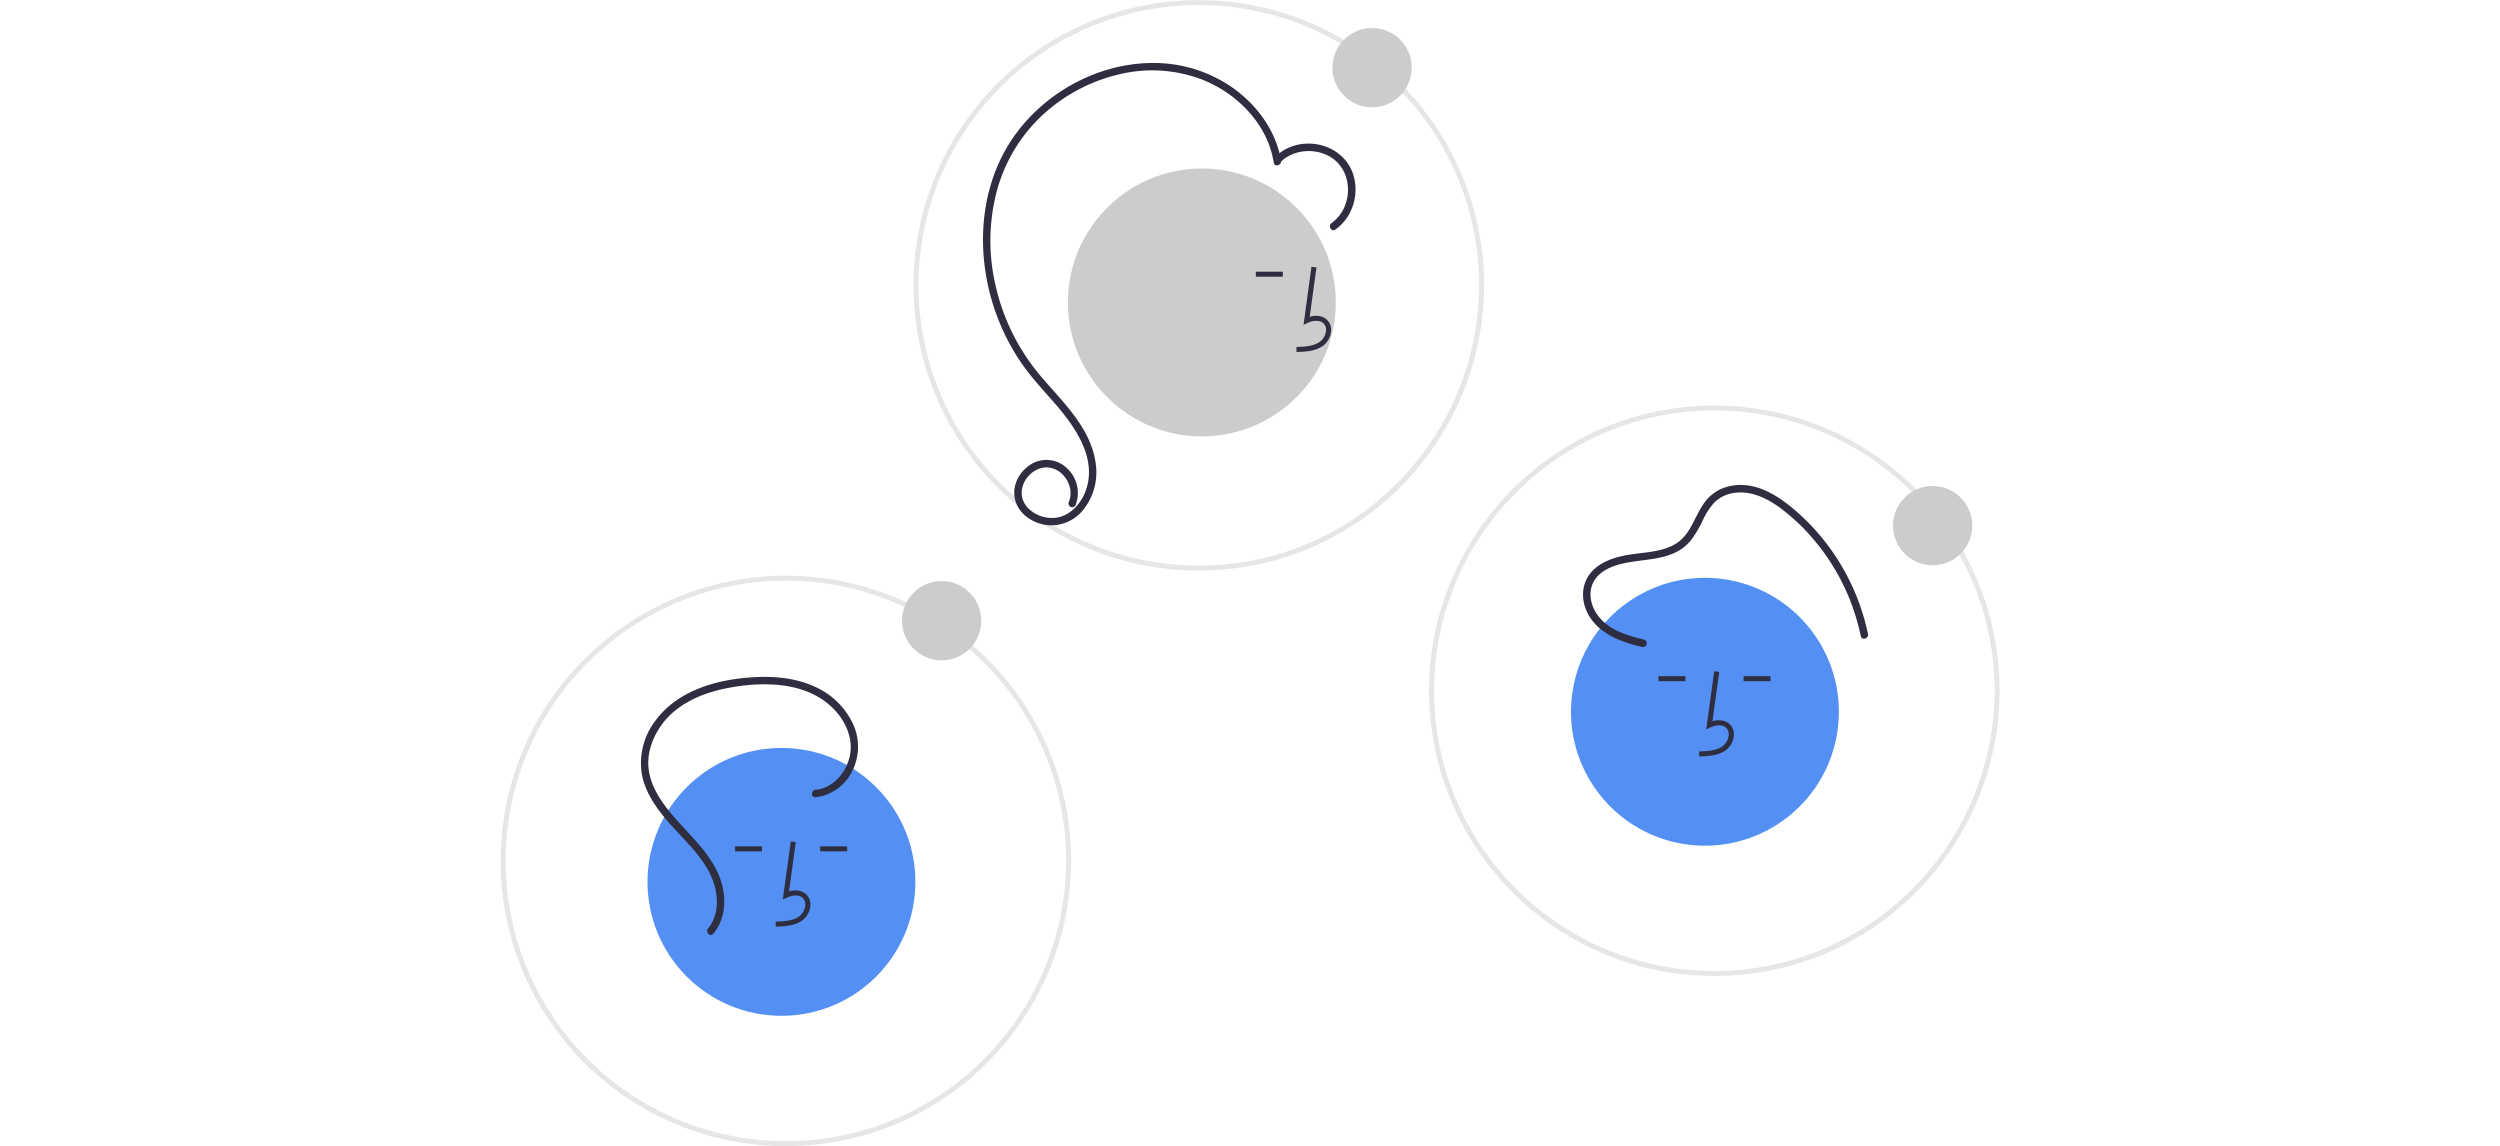 <svg id="acb0935a-a5d3-4db2-8c3a-1d54a68cd318" xmlns="http://www.w3.org/2000/svg" viewBox="0 0 999 458.04"><defs><style>.cls-1{fill:#e6e6e6;}.cls-2{fill:#ccc;}.cls-3{fill:#5490f4;}.cls-4{fill:#2f2e41;}</style></defs><path class="cls-1" d="M685,390a112.85,112.85,0,0,1-38.52-6.7h0l-.18-.06a113.65,113.65,0,0,1-15.64-7c-1.29-.7-2.59-1.44-3.87-2.21-.88-.52-1.75-1.06-2.62-1.6A114,114,0,1,1,799.05,276h0a114.57,114.57,0,0,1-54.75,97.41c-2,1.19-4,2.33-6.17,3.49-3,1.58-6,3-9.07,4.28l-.56.25c-1.06.43-2.11.84-3.17,1.24-.48.19-1,.38-1.5.56A113.7,113.7,0,0,1,685.09,390Zm-38.17-8.7.16.06a110.78,110.78,0,0,0,12.74,3.77A112.5,112.5,0,0,0,685,388h.11a111.71,111.71,0,0,0,38.06-6.65c.5-.18,1-.36,1.47-.55.84-.31,1.67-.64,2.49-1h0l.63-.26c3.16-1.3,6.34-2.79,9.46-4.43,2.15-1.14,4.14-2.27,6.06-3.44A112.54,112.54,0,0,0,797.05,276h0a112,112,0,1,0-171.83,94.7c.85.53,1.7,1.05,2.57,1.57,1.26.76,2.54,1.49,3.81,2.17a111.07,111.07,0,0,0,15.21,6.86Z"/><path class="cls-1" d="M479,228a112.85,112.85,0,0,1-38.52-6.7h0l-.18-.06a113.65,113.65,0,0,1-15.64-7c-1.29-.7-2.59-1.44-3.87-2.21-.88-.52-1.75-1.06-2.62-1.6A114,114,0,1,1,593.05,114h0a114.57,114.57,0,0,1-54.75,97.41c-2,1.19-4,2.33-6.17,3.49-3,1.58-6,3-9.07,4.28l-.56.25c-1.06.43-2.11.84-3.17,1.24-.48.19-1,.38-1.5.56A113.7,113.7,0,0,1,479.09,228Zm-38.17-8.7.16.06a110.78,110.78,0,0,0,12.74,3.77A112.5,112.5,0,0,0,479,226h.11a111.71,111.71,0,0,0,38.06-6.65c.5-.18,1-.36,1.47-.55.84-.31,1.67-.64,2.49-1h0l.63-.26c3.16-1.3,6.34-2.79,9.46-4.43,2.15-1.14,4.14-2.27,6.06-3.44A112.54,112.54,0,0,0,591.05,114h0a112,112,0,1,0-171.83,94.7c.85.53,1.7,1,2.57,1.57,1.26.76,2.54,1.49,3.81,2.17a111.07,111.07,0,0,0,15.21,6.86Z"/><path class="cls-1" d="M314,458a112.85,112.85,0,0,1-38.52-6.7h0l-.18-.06a113.65,113.65,0,0,1-15.64-7c-1.29-.7-2.59-1.44-3.87-2.21-.88-.52-1.75-1.06-2.62-1.6A114,114,0,1,1,428.05,344h0a114.57,114.57,0,0,1-54.75,97.41c-2,1.19-4,2.33-6.17,3.49-3,1.58-6,3-9.07,4.28l-.56.25c-1.06.43-2.11.84-3.17,1.24-.48.19-1,.38-1.5.56A113.7,113.7,0,0,1,314.09,458Zm-38.17-8.7.16.06a110.78,110.78,0,0,0,12.74,3.77A112.5,112.5,0,0,0,314,456h.11a111.71,111.71,0,0,0,38.06-6.65c.5-.18,1-.36,1.47-.55.84-.31,1.67-.64,2.49-1h0l.63-.26c3.16-1.3,6.34-2.79,9.46-4.43,2.15-1.14,4.14-2.27,6.06-3.44A112.54,112.54,0,0,0,426.05,344h0a112,112,0,1,0-171.83,94.7c.85.53,1.7,1.05,2.57,1.57,1.26.76,2.54,1.49,3.81,2.17A111.07,111.07,0,0,0,275.81,449.34Z"/><circle class="cls-2" cx="376.28" cy="248.04" r="15.84"/><circle class="cls-2" cx="548.28" cy="27.04" r="15.84"/><circle class="cls-2" cx="772.28" cy="210.04" r="15.84"/><circle class="cls-3" cx="681.27" cy="284.4" r="53.52" transform="translate(291.41 911.32) rotate(-80.78)"/><path class="cls-4" d="M657,255.59c-6.25-1.48-13-3.46-17.45-8.38-3.79-4.18-5.57-10.64-2.21-15.61,3.07-4.53,9.12-6.19,14.22-7,5.92-1,12-1.14,17.56-3.66a18.07,18.07,0,0,0,6.93-5.5,46.92,46.92,0,0,0,4.39-7.54,27.31,27.31,0,0,1,4.6-7.07,14,14,0,0,1,7.9-3.86c6.7-1,13.07,2.08,18.34,5.93A80.07,80.07,0,0,1,725.08,216a86.6,86.6,0,0,1,18.47,38.15c.39,1.89,3.28,1.09,2.89-.8a89.45,89.45,0,0,0-16.86-36.52,87.35,87.35,0,0,0-14.11-14.46c-5.44-4.37-11.71-8.19-18.86-8.55a19.36,19.36,0,0,0-9.59,1.9,17.45,17.45,0,0,0-6.68,6.22c-3.37,5.11-5,11.72-10.43,15.17s-12.4,3.54-18.65,4.51c-5.55.87-11.73,2.7-15.5,7.16-4.15,4.93-4,11.66-.89,17.1,3.45,6,9.86,9.35,16.3,11.31,1.66.51,3.34.93,5,1.33,1.88.44,2.68-2.45.8-2.89Z"/><path class="cls-4" d="M679,302.27l-.05-2c3.72-.1,7-.33,9.46-2.13a6.16,6.16,0,0,0,2.38-4.53,3.54,3.54,0,0,0-1.15-2.9c-1.64-1.38-4.27-.93-6.19,0l-1.65.76L685,268.23l2,.27-2.7,19.72c2.61-.76,5-.43,6.68,1a5.44,5.44,0,0,1,1.86,4.49,8.12,8.12,0,0,1-3.2,6.07C686.4,302.07,682.29,302.18,679,302.27Z"/><rect class="cls-4" x="696.73" y="270.2" width="10.77" height="2"/><rect class="cls-4" x="662.73" y="270.2" width="10.77" height="2"/><circle class="cls-3" cx="312.27" cy="352.4" r="53.52"/><path class="cls-4" d="M310,370.27l-.05-2c3.72-.1,7-.33,9.46-2.13a6.16,6.16,0,0,0,2.38-4.53,3.54,3.54,0,0,0-1.15-2.9c-1.64-1.38-4.27-.93-6.19,0l-1.65.76L316,336.23l2,.27-2.7,19.72c2.61-.76,5-.43,6.68,1a5.44,5.44,0,0,1,1.86,4.49,8.12,8.12,0,0,1-3.2,6.07C317.4,370.07,313.29,370.18,310,370.27Z"/><rect class="cls-4" x="327.73" y="338.2" width="10.77" height="2"/><rect class="cls-4" x="293.73" y="338.2" width="10.77" height="2"/><circle class="cls-2" cx="480.26" cy="120.86" r="53.52"/><path class="cls-4" d="M518.09,140.65l-.05-2c3.72-.1,7-.34,9.46-2.14a6.16,6.16,0,0,0,2.38-4.53,3.51,3.51,0,0,0-1.15-2.89c-1.64-1.38-4.27-.94-6.19-.06l-1.65.76,3.17-23.19,2,.27-2.7,19.73c2.61-.77,5-.44,6.68,1a5.46,5.46,0,0,1,1.86,4.49,8.16,8.16,0,0,1-3.2,6.08C525.51,140.44,521.4,140.56,518.09,140.65Z"/><rect class="cls-4" x="501.84" y="108.57" width="10.77" height="2"/><path class="cls-4" d="M511.9,64.18c-2-11.91-9.55-22.16-19.26-29.07a55.07,55.07,0,0,0-32.52-9.94c-22.49.24-44.48,12.84-56.54,31.75C390.22,77.86,390,105.21,399,127.85a87.55,87.55,0,0,0,8.74,16.62c3.87,5.74,8.57,10.81,13.14,16,8.51,9.67,18.27,23.11,12.57,36.61-2.11,5-6.56,9.51-12.21,9.87-4.78.3-10.07-2-12.19-6.48-2.37-5,.91-11,5.76-13,5.09-2.16,10.38,1,12.26,5.92a9.47,9.47,0,0,1,.09,7.06,1.55,1.55,0,0,0,.54,2.05,1.5,1.5,0,0,0,2.05-.53,13.42,13.42,0,0,0-3.36-14.85,11.86,11.86,0,0,0-15.31-1c-4.76,3.47-7.27,9.69-4.86,15.3,2.08,4.86,7.13,7.79,12.23,8.41a16.35,16.35,0,0,0,14.75-6.53,23.92,23.92,0,0,0,4.75-17.27C436.26,170.7,424,160.2,414.79,149a84.88,84.88,0,0,1-16.87-34.53,78.27,78.27,0,0,1,.32-37.78A64.2,64.2,0,0,1,416.58,46a67.89,67.89,0,0,1,30.24-16.2,56.15,56.15,0,0,1,33.69,2.05c11.28,4.47,21.28,13.32,26.05,24.58A38.43,38.43,0,0,1,509,65c.32,1.9,3.21,1.1,2.89-.8Z"/><path class="cls-4" d="M511.83,64.64c5-4.83,13.18-5.53,19.21-2.26,6.25,3.38,8.75,10.67,7.15,17.4a15.75,15.75,0,0,1-6.11,9.37c-1.58,1.09-.08,3.69,1.51,2.59,6.76-4.7,9.6-13.76,7.29-21.6-2.4-8.18-10.39-13.07-18.74-12.74a18.88,18.88,0,0,0-12.43,5.11C508.32,63.86,510.44,66,511.83,64.64Z"/><path class="cls-4" d="M325.89,318.59A18.72,18.72,0,0,0,340.62,308a21.66,21.66,0,0,0,.08-19.06,30.52,30.52,0,0,0-14.39-14.21c-7.29-3.53-15.53-4.51-23.56-4.19-15.12.61-31.78,4.86-41.07,17.75a27.83,27.83,0,0,0-5.3,20.42c1.18,7.59,5.8,14.17,10.74,19.83,5.17,5.94,11.14,11.3,15.22,18.1,3.54,5.89,5.44,13.3,3.08,20a14.69,14.69,0,0,1-2.48,4.35c-1.22,1.47.89,3.61,2.12,2.12,4.26-5.14,5.12-11.92,3.78-18.31-1.48-7-5.73-13-10.39-18.29-9.05-10.34-22.54-21.63-18.73-37.08a29.72,29.72,0,0,1,11.5-16.57c6-4.39,13.24-6.8,20.54-8.11,14-2.51,30.9-2.25,41.46,8.64,4.39,4.52,7.4,10.85,6.6,17.27-.73,5.78-4.43,11.46-9.83,13.87a12.94,12.94,0,0,1-4.1,1.07c-1.9.18-1.92,3.18,0,3Z"/></svg>